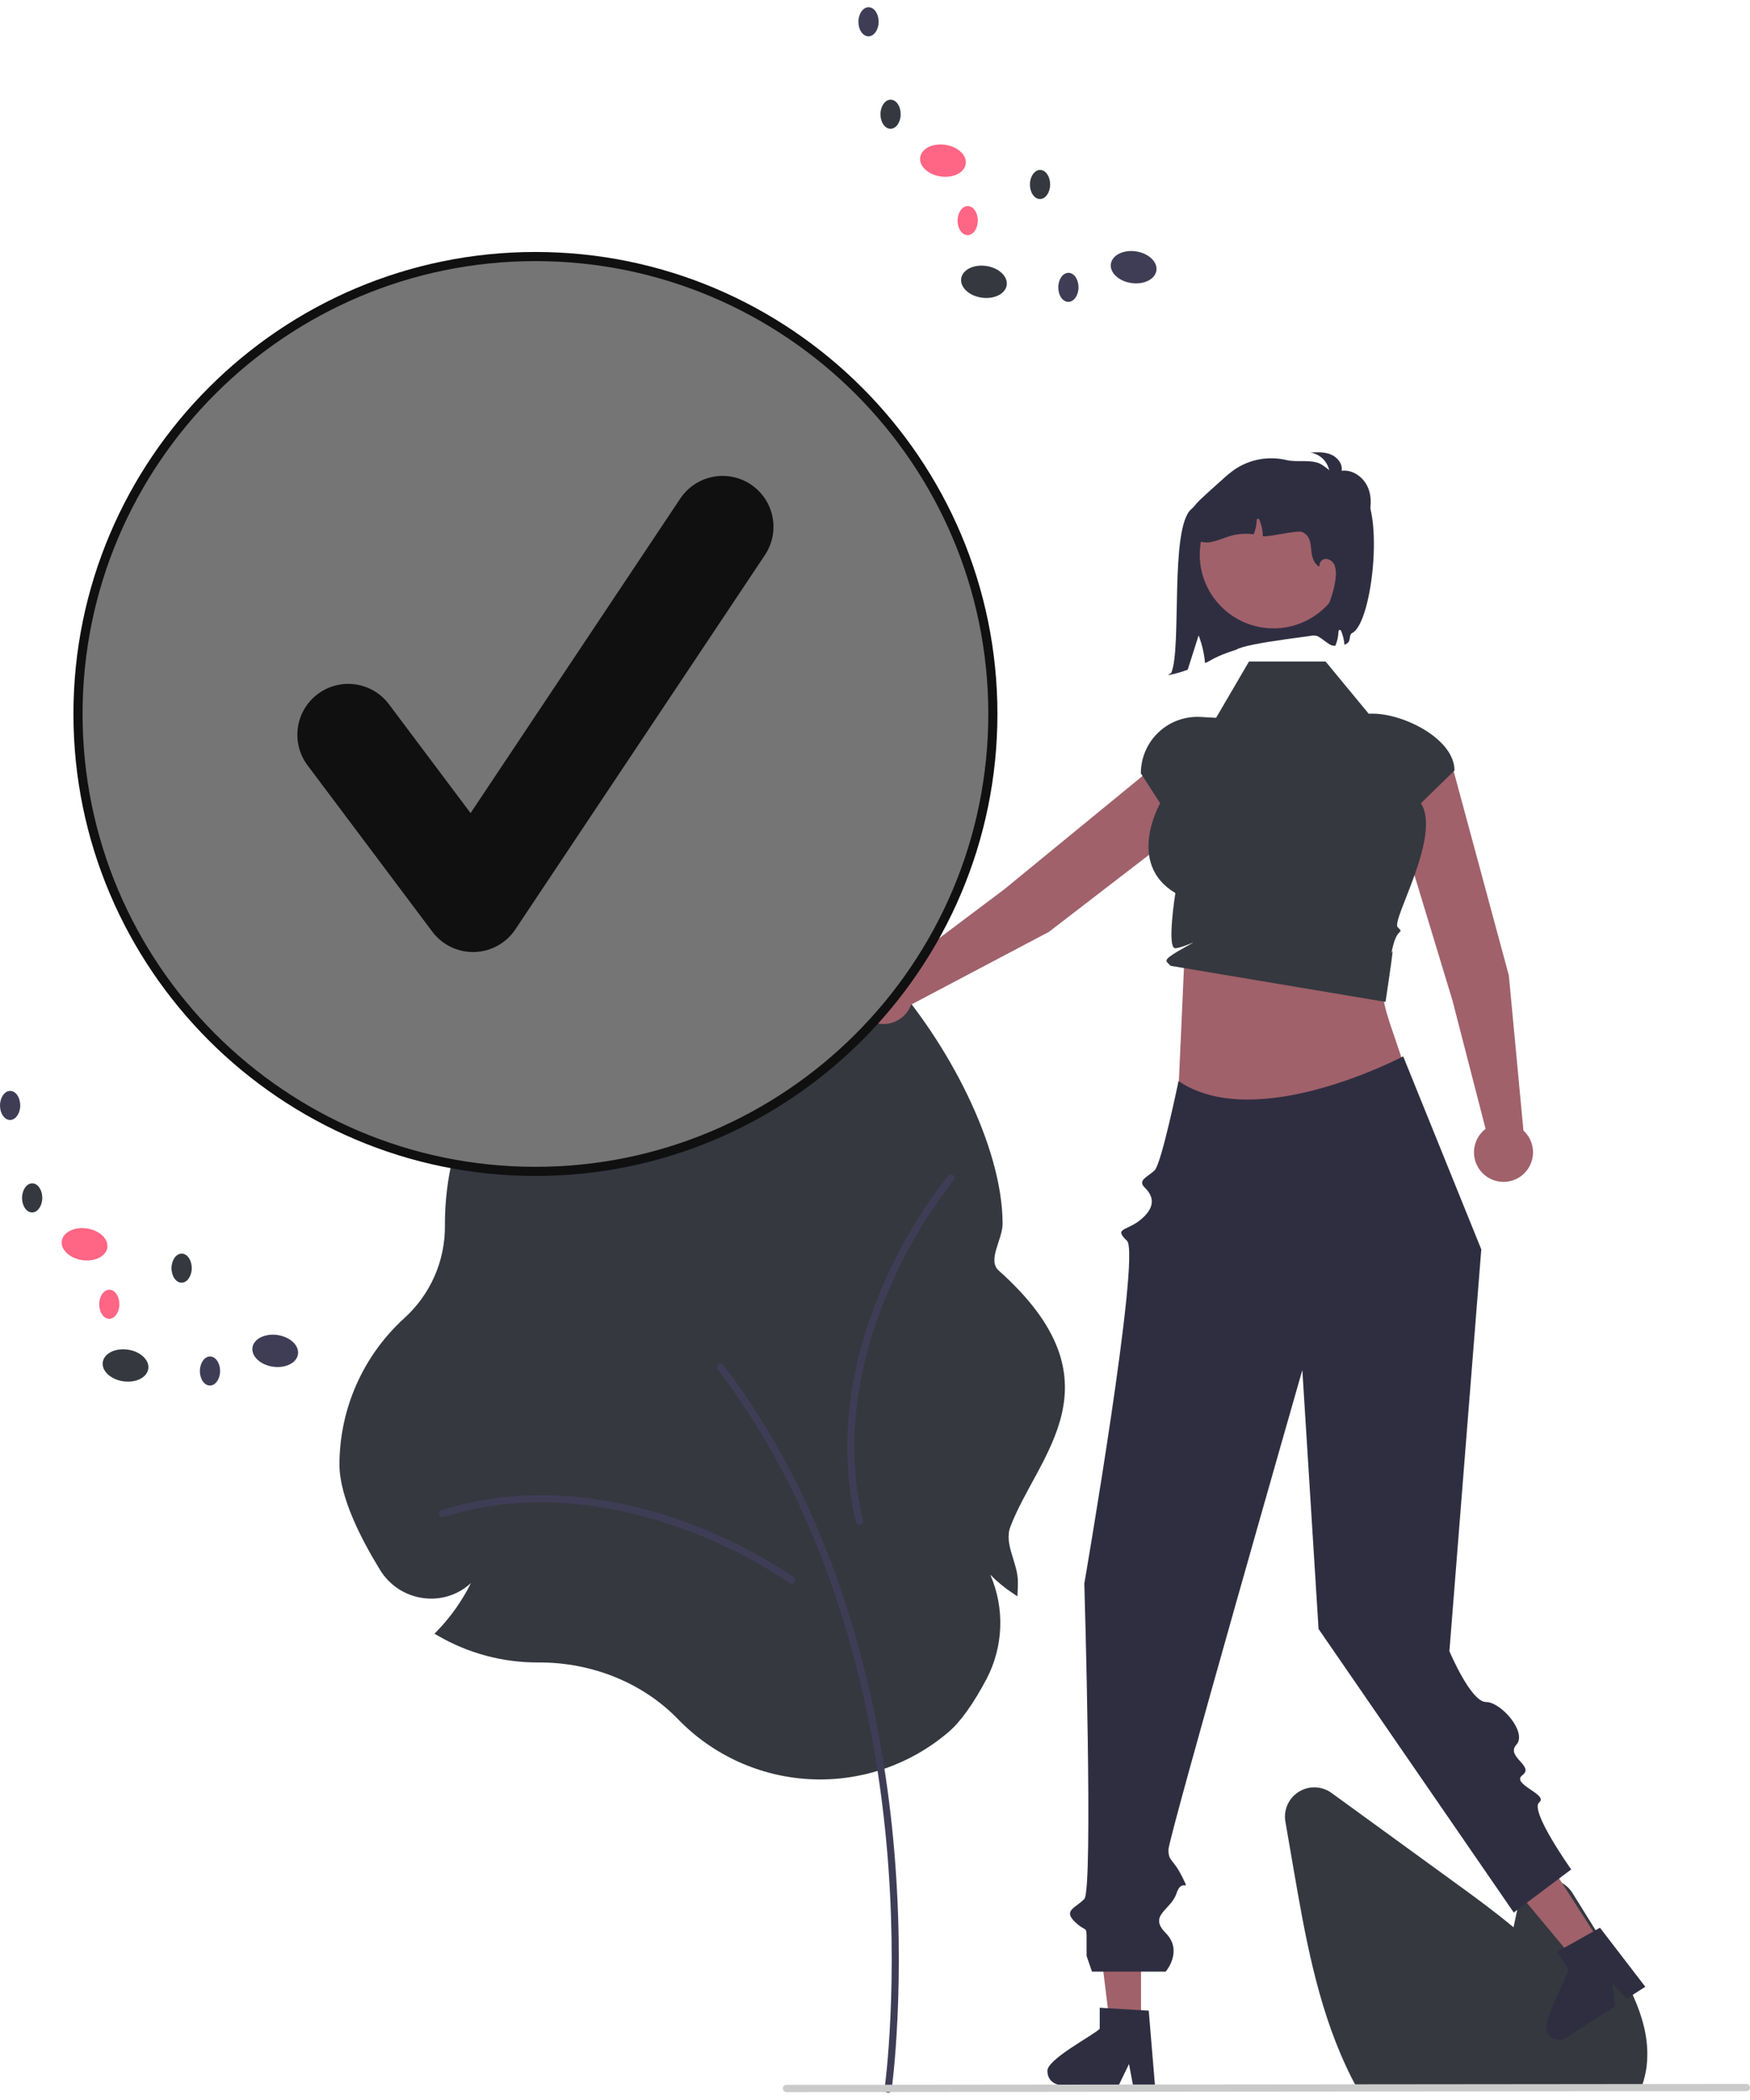<svg width="200" height="240" viewBox="0 0 200 240" fill="none" xmlns="http://www.w3.org/2000/svg">
<g clip-path="url(#clip0_1438_35488)">
<path d="M77.462 196.452C73.482 192.348 67.715 189.994 61.64 189.994L61.405 189.995C57.404 189.996 53.473 188.935 50.016 186.919L49.656 186.709L49.946 186.411C51.515 184.788 52.824 182.933 53.829 180.912C53.116 181.578 52.264 182.078 51.336 182.378C50.407 182.678 49.423 182.771 48.455 182.649C47.433 182.527 46.452 182.175 45.585 181.62C44.718 181.064 43.988 180.32 43.45 179.442C41.326 175.997 38.795 171.108 38.795 167.384C38.798 164.236 39.457 161.123 40.73 158.244C42.003 155.365 43.862 152.782 46.188 150.662C47.661 149.334 48.837 147.71 49.641 145.897C50.444 144.084 50.856 142.122 50.85 140.139L50.849 139.857C50.849 137.246 51.167 134.645 51.799 132.112L51.863 131.856L52.126 131.866C53.823 131.923 55.522 131.781 57.185 131.442C55.625 131.25 54.098 130.844 52.648 130.235L52.365 130.12L52.461 129.83C59.085 125.729 74.037 127.853 82.715 107.997C89.752 91.896 114.582 122.289 114.582 139.857C114.582 141.65 112.808 144.018 114.136 145.203C128.492 158.011 118.586 166.236 115.463 174.511C114.722 176.475 116.329 178.63 116.329 180.755C116.329 181.115 116.32 181.487 116.302 181.861L116.274 182.435L115.795 182.116C114.848 181.496 113.971 180.776 113.177 179.968C114 181.863 114.388 183.918 114.312 185.983C114.237 188.047 113.699 190.068 112.739 191.897C111.234 194.737 109.779 196.77 108.413 197.939C104.037 201.684 98.395 203.616 92.642 203.339C86.889 203.063 81.459 200.599 77.462 196.452H77.462Z" fill="#35383F"/>
<path d="M101.498 239.172C101.596 239.172 101.69 239.137 101.764 239.072C101.838 239.008 101.886 238.92 101.9 238.823C101.917 238.701 103.61 226.497 102.09 210.278C100.686 195.299 96.179 173.724 82.678 156.004C82.645 155.962 82.605 155.926 82.559 155.899C82.513 155.872 82.462 155.855 82.409 155.847C82.356 155.84 82.302 155.844 82.25 155.857C82.198 155.871 82.15 155.895 82.107 155.927C82.065 155.959 82.029 156 82.002 156.046C81.975 156.092 81.958 156.143 81.951 156.196C81.944 156.249 81.947 156.303 81.961 156.355C81.975 156.406 81.998 156.455 82.031 156.497C95.416 174.064 99.887 195.48 101.28 210.354C102.791 226.479 101.112 238.588 101.095 238.708C101.087 238.766 101.091 238.825 101.108 238.881C101.124 238.936 101.153 238.988 101.191 239.032C101.229 239.076 101.276 239.111 101.329 239.135C101.382 239.16 101.44 239.172 101.498 239.172V239.172Z" fill="#3F3D56"/>
<path d="M90.48 180.998C90.565 180.998 90.649 180.971 90.719 180.92C90.788 180.87 90.84 180.799 90.867 180.717C90.893 180.635 90.893 180.547 90.867 180.466C90.84 180.384 90.788 180.313 90.719 180.262C86.872 177.658 82.716 175.543 78.346 173.964C71.52 171.465 61.14 169.199 50.454 172.6C50.403 172.617 50.356 172.643 50.315 172.677C50.274 172.711 50.24 172.754 50.216 172.801C50.191 172.848 50.176 172.9 50.171 172.954C50.167 173.007 50.173 173.061 50.189 173.112C50.205 173.162 50.231 173.21 50.266 173.251C50.3 173.291 50.343 173.325 50.39 173.35C50.438 173.374 50.49 173.389 50.543 173.393C50.596 173.398 50.65 173.392 50.701 173.375C61.168 170.044 71.36 172.272 78.067 174.728C82.366 176.279 86.455 178.359 90.241 180.92C90.31 180.971 90.394 180.998 90.48 180.998Z" fill="#3F3D56"/>
<path d="M109.091 134.646C109.097 134.561 109.076 134.475 109.03 134.402C108.985 134.329 108.918 134.272 108.838 134.24C108.759 134.208 108.671 134.201 108.588 134.222C108.504 134.242 108.43 134.289 108.374 134.354C105.5 138.004 103.09 141.997 101.201 146.241C98.217 152.87 95.21 163.06 97.832 173.963C97.845 174.015 97.867 174.064 97.899 174.107C97.93 174.15 97.97 174.187 98.015 174.215C98.061 174.243 98.112 174.262 98.164 174.27C98.217 174.278 98.271 174.276 98.323 174.264C98.375 174.251 98.424 174.229 98.467 174.197C98.51 174.166 98.547 174.126 98.575 174.08C98.603 174.035 98.621 173.984 98.63 173.931C98.638 173.879 98.636 173.825 98.623 173.773C96.054 163.093 99.011 153.088 101.943 146.575C103.8 142.399 106.169 138.47 108.996 134.879C109.051 134.813 109.084 134.732 109.091 134.646Z" fill="#3F3D56"/>
<path d="M187.522 238.742H155.152L155.013 238.489C154.599 237.739 154.199 236.943 153.826 236.126C150.491 228.988 149.082 220.823 147.839 213.62L146.902 208.191C146.789 207.533 146.874 206.857 147.148 206.248C147.421 205.639 147.87 205.126 148.436 204.774C149.003 204.421 149.662 204.246 150.329 204.271C150.996 204.295 151.64 204.518 152.179 204.911C157.099 208.491 162.02 212.067 166.943 215.64C168.807 216.996 170.936 218.566 172.975 220.262C173.172 219.307 173.378 218.349 173.583 217.404C173.725 216.751 174.059 216.156 174.541 215.694C175.023 215.232 175.632 214.925 176.29 214.811C176.948 214.697 177.625 214.782 178.234 215.056C178.843 215.329 179.357 215.777 179.71 216.344L183.497 222.429C186.259 226.873 188.697 231.252 188.201 235.974C188.203 236.032 188.199 236.089 188.188 236.146C188.088 236.922 187.904 237.684 187.638 238.42L187.522 238.742Z" fill="#35383F"/>
<path d="M172.44 111.482L166.193 88.359C165.925 87.38 165.284 86.546 164.406 86.036C163.529 85.526 162.486 85.381 161.503 85.633C160.995 85.764 160.518 85.996 160.103 86.317C159.687 86.638 159.341 87.04 159.086 87.498C158.83 87.957 158.671 88.463 158.618 88.985C158.564 89.507 158.618 90.035 158.775 90.536L166.001 114.356L169.781 129.015C169.231 129.435 168.823 130.015 168.613 130.675C168.403 131.336 168.402 132.044 168.609 132.705C168.817 133.366 169.222 133.948 169.771 134.37C170.32 134.793 170.986 135.036 171.678 135.067C172.37 135.097 173.055 134.915 173.64 134.543C174.224 134.171 174.68 133.628 174.945 132.988C175.21 132.348 175.272 131.642 175.122 130.966C174.972 130.289 174.618 129.676 174.107 129.208L172.44 111.482Z" fill="#A0616A"/>
<path d="M119.872 106.502L138.854 91.894C139.656 91.272 140.182 90.361 140.318 89.355C140.454 88.349 140.189 87.331 139.581 86.518C139.266 86.098 138.869 85.747 138.414 85.485C137.958 85.223 137.455 85.057 136.933 84.997C136.412 84.936 135.884 84.982 135.381 85.132C134.878 85.282 134.41 85.534 134.008 85.87L114.756 101.649L102.653 110.744C102.054 110.395 101.363 110.24 100.673 110.298C99.982 110.357 99.327 110.627 98.795 111.071C98.263 111.515 97.881 112.112 97.701 112.781C97.52 113.449 97.55 114.158 97.786 114.809C98.022 115.46 98.452 116.023 99.019 116.421C99.586 116.819 100.262 117.033 100.955 117.034C101.647 117.034 102.324 116.822 102.891 116.425C103.459 116.028 103.891 115.466 104.128 114.815L119.872 106.502Z" fill="#A0616A"/>
<path d="M135.343 109.859L134.506 128.546L160.777 122.836C158.541 115.327 157.02 114.047 158.7 108.821L135.343 109.859Z" fill="#A0616A"/>
<path d="M151.496 75.603H142.742L138.983 82.035L137.192 81.936C136.316 81.888 135.439 82.019 134.615 82.321C133.791 82.623 133.038 83.09 132.4 83.693C131.763 84.296 131.256 85.022 130.909 85.828C130.562 86.634 130.383 87.502 130.383 88.38L132.59 91.801C132.59 91.801 128.643 98.68 134.328 102.064C134.328 102.064 133.314 108.44 134.328 108.371C135.343 108.303 137.678 107.005 135.343 108.303C133.007 109.6 133.181 109.775 133.483 110.077L133.785 110.379L158.346 114.503C158.346 114.503 159.065 109.742 159.142 108.892C159.22 108.043 158.7 110.119 159.22 108.043C159.739 105.967 160.517 106.745 159.739 105.967C158.96 105.188 164.783 95.542 162.391 91.801L166.227 88.059C166.227 84.47 160.463 81.56 156.873 81.56H156.414L151.496 75.603Z" fill="#35383F"/>
<path d="M130.404 231.538H126.861L125.176 217.872L130.405 217.872L130.404 231.538Z" fill="#A0616A"/>
<path d="M119.712 236.765C119.713 237.162 119.871 237.542 120.152 237.823C120.432 238.104 120.812 238.263 121.209 238.265H127.879L128.085 237.837L129.029 235.891L129.394 237.837L129.475 238.265H131.99L131.954 237.834L131.284 229.79L130.406 229.736L126.615 229.511L125.683 229.455V231.856C124.976 232.608 119.43 235.45 119.712 236.765Z" fill="#2F2E41"/>
<path d="M183.06 222.257L180.081 224.174L171.27 213.593L175.667 210.764L183.06 222.257Z" fill="#A0616A"/>
<path d="M176.895 232.439C177.112 232.772 177.45 233.006 177.838 233.091C178.226 233.176 178.631 233.104 178.966 232.891L184.576 229.283L184.518 228.811L184.258 226.663L185.618 228.103L185.918 228.419L188.034 227.058L187.77 226.715L182.854 220.312L182.087 220.742L178.777 222.604L177.962 223.06L179.262 225.08C179.074 226.095 175.947 231.486 176.895 232.439Z" fill="#2F2E41"/>
<path d="M199.589 238.991L89.881 239.098C89.771 239.097 89.667 239.054 89.589 238.976C89.512 238.898 89.469 238.793 89.469 238.684C89.469 238.574 89.512 238.469 89.589 238.392C89.667 238.314 89.771 238.27 89.881 238.27L199.589 238.163C199.698 238.163 199.803 238.207 199.88 238.285C199.958 238.362 200.001 238.467 200.001 238.577C200.001 238.686 199.958 238.791 199.88 238.869C199.803 238.947 199.698 238.99 199.589 238.991Z" fill="#CACACA"/>
<path d="M160.365 120.726C160.365 120.726 143.572 129.608 134.69 123.548C134.69 123.548 132.747 132.958 131.968 133.737C131.19 134.515 129.949 134.855 130.829 135.723C131.709 136.592 132.198 137.765 130.526 139.254C128.854 140.744 127.186 140.272 128.799 141.806C130.411 143.34 123.923 180.972 123.923 180.972C123.923 180.972 124.961 215.968 123.923 217.027C122.885 218.085 121.497 218.322 122.84 219.631C124.182 220.94 124.182 219.925 124.182 221.73V223.535L124.797 225.329H133.223C133.223 225.329 135.257 222.967 133.223 220.915C131.19 218.864 133.842 218.302 134.462 216.377C135.083 214.451 136.121 216.528 135.083 214.451C134.045 212.375 133.546 212.77 133.536 211.405C133.525 210.039 148.838 156.576 148.838 156.576L150.692 186.167L173.001 218.575L179.567 213.65C179.567 213.65 174.786 206.92 175.904 205.995C177.022 205.07 172.609 203.909 174.001 202.866C175.392 201.822 172.043 200.77 173.305 199.387C174.567 198.003 171.566 194.516 169.826 194.516C168.087 194.516 165.646 188.704 165.646 188.704L169.29 142.786L160.365 120.726Z" fill="#2F2E41"/>
<path d="M142.566 56.714C142.447 56.87 141.501 56.786 140.362 56.62C138.111 56.291 137.804 56.682 136.121 58.212C133.683 60.43 135.069 73.955 133.871 76.886L133.484 77.171C134.252 77.024 135.006 76.813 135.738 76.54C136.152 75.235 136.567 73.926 136.984 72.622C137.378 73.636 137.626 74.702 137.72 75.787C138.3 75.558 138.876 74.999 141.297 74.25C142.516 73.423 151.338 72.591 152.472 72.227C155.35 62.435 150.712 58.475 142.566 56.714Z" fill="#2F2E41"/>
<path d="M145.545 71.814C150.2 71.814 153.975 68.04 153.975 63.385C153.975 58.729 150.2 54.955 145.545 54.955C140.889 54.955 137.115 58.729 137.115 63.385C137.115 68.04 140.889 71.814 145.545 71.814Z" fill="#A0616A"/>
<path d="M150.853 55.971C150.378 55.901 149.92 55.741 149.505 55.499C149.3 55.375 149.133 55.195 149.025 54.981C148.916 54.767 148.87 54.526 148.892 54.287C148.996 53.688 149.673 53.33 150.28 53.367C150.884 53.454 151.458 53.686 151.953 54.044C151.898 53.465 151.651 52.921 151.25 52.5C150.85 52.078 150.319 51.804 149.744 51.72C150.542 51.677 151.372 51.639 152.11 51.946C152.848 52.253 153.463 53.013 153.33 53.801C154.57 53.641 155.794 54.506 156.306 55.647C156.818 56.788 156.717 58.129 156.307 59.311C156.267 59.492 156.188 59.662 156.076 59.81C155.964 59.958 155.822 60.08 155.659 60.168C155.241 60.326 154.792 60.061 154.43 59.799C152.54 58.43 150.82 56.842 149.306 55.066" fill="#2F2E41"/>
<path d="M154.528 72.347C154.171 72.515 154.357 73.141 154.079 73.421C153.958 73.54 153.813 73.631 153.653 73.686C153.612 73.164 153.49 72.651 153.293 72.165C153.256 72.077 153.197 71.978 153.103 71.986C152.994 71.999 152.966 72.142 152.963 72.248C152.941 72.776 152.824 73.296 152.618 73.782C152.615 73.787 152.613 73.795 152.61 73.8C152.53 73.798 152.446 73.795 152.369 73.793C151.767 73.769 150.433 72.222 150.137 72.747C151.18 70.896 152.452 68.114 152.646 65.999C152.714 65.556 152.681 65.104 152.55 64.675C152.482 64.462 152.354 64.273 152.182 64.13C152.009 63.988 151.799 63.898 151.577 63.871C151.467 63.866 151.358 63.885 151.257 63.927C151.156 63.969 151.065 64.033 150.991 64.115C150.918 64.196 150.863 64.293 150.831 64.398C150.799 64.503 150.79 64.613 150.806 64.722L150.656 64.701C149.259 63.564 150.464 61.589 148.839 60.808C148.289 60.543 144.92 61.428 144.326 61.273C144.313 60.647 144.185 60.028 143.949 59.448C143.913 59.36 143.853 59.261 143.76 59.269C143.651 59.282 143.622 59.425 143.62 59.531C143.598 60.059 143.481 60.579 143.275 61.065C142.451 60.948 141.613 60.992 140.806 61.195C140.095 61.382 139.421 61.704 138.707 61.875C138.354 61.983 137.983 62.018 137.616 61.978C137.249 61.938 136.895 61.823 136.573 61.641C135.668 61.034 135.509 59.69 135.961 58.698C136.288 58.062 136.73 57.492 137.264 57.016C137.671 56.622 138.094 56.243 138.517 55.864C138.896 55.524 139.275 55.184 139.654 54.844C140.131 54.395 140.639 53.981 141.175 53.603C142.03 53.043 142.991 52.663 143.998 52.487C145.005 52.311 146.038 52.343 147.033 52.581C148.226 52.867 149.823 52.464 150.915 53.022C151.486 53.315 152.75 54.439 153.251 54.839C154.533 55.859 153.666 55.028 155.068 55.617C158.411 57.024 156.933 71.215 154.528 72.347Z" fill="#2F2E41"/>
<path d="M61.191 133.874C90.064 133.874 113.469 110.468 113.469 81.596C113.469 52.724 90.064 29.319 61.191 29.319C32.319 29.319 8.914 52.724 8.914 81.596C8.914 110.468 32.319 133.874 61.191 133.874Z" fill="#757575"/>
<path d="M61.192 134.396C32.078 134.396 8.393 110.71 8.393 81.597C8.393 52.483 32.078 28.797 61.192 28.797C90.305 28.797 113.991 52.483 113.991 81.597C113.991 110.71 90.305 134.396 61.192 134.396ZM61.192 29.841C32.654 29.841 9.436 53.059 9.436 81.597C9.436 110.135 32.654 133.352 61.192 133.352C89.73 133.352 112.948 110.135 112.948 81.597C112.948 53.059 89.73 29.841 61.192 29.841Z" fill="#101010"/>
<path d="M54.059 108.805C53.156 108.805 52.266 108.594 51.459 108.191C50.651 107.787 49.949 107.2 49.407 106.478L35.145 87.462C34.687 86.851 34.354 86.156 34.164 85.416C33.975 84.676 33.933 83.906 34.041 83.15C34.149 82.394 34.405 81.667 34.794 81.01C35.183 80.353 35.698 79.779 36.309 79.321C36.919 78.862 37.615 78.529 38.355 78.34C39.094 78.15 39.864 78.108 40.62 78.216C41.376 78.324 42.103 78.58 42.76 78.969C43.417 79.358 43.991 79.873 44.45 80.484L53.78 92.924L77.745 56.977C78.601 55.695 79.931 54.805 81.443 54.503C82.955 54.201 84.525 54.512 85.808 55.367C87.09 56.222 87.981 57.552 88.284 59.064C88.587 60.575 88.277 62.145 87.422 63.429L58.898 106.215C58.382 106.989 57.688 107.628 56.874 108.078C56.06 108.528 55.151 108.777 54.221 108.803C54.167 108.804 54.113 108.805 54.059 108.805Z" fill="#101010"/>
<path d="M115.052 32.586C115.198 31.586 114.151 30.606 112.714 30.397C111.277 30.188 109.995 30.829 109.849 31.828C109.704 32.828 110.751 33.808 112.187 34.017C113.624 34.226 114.907 33.585 115.052 32.586Z" fill="#35383F"/>
<path d="M132.16 30.916C132.305 29.917 131.258 28.937 129.821 28.728C128.385 28.519 127.102 29.16 126.957 30.159C126.811 31.159 127.858 32.138 129.295 32.347C130.732 32.556 132.014 31.916 132.16 30.916Z" fill="#3F3D56"/>
<path d="M110.369 18.737C110.514 17.737 109.467 16.758 108.03 16.549C106.594 16.34 105.311 16.98 105.166 17.98C105.02 18.979 106.067 19.959 107.504 20.168C108.941 20.377 110.223 19.736 110.369 18.737Z" fill="#FF6584"/>
<path d="M102.935 13.064C102.942 12.146 102.43 11.399 101.792 11.394C101.154 11.389 100.631 12.129 100.624 13.047C100.617 13.964 101.129 14.712 101.767 14.717C102.405 14.722 102.928 13.982 102.935 13.064Z" fill="#35383F"/>
<path d="M100.416 2.498C100.423 1.581 99.911 0.833 99.273 0.828C98.634 0.823 98.111 1.563 98.104 2.481C98.097 3.398 98.609 4.146 99.248 4.151C99.886 4.156 100.409 3.416 100.416 2.498Z" fill="#3F3D56"/>
<path d="M120.017 21.093C120.024 20.176 119.513 19.428 118.874 19.423C118.236 19.418 117.713 20.158 117.706 21.076C117.699 21.994 118.211 22.741 118.849 22.746C119.487 22.751 120.01 22.011 120.017 21.093Z" fill="#35383F"/>
<path d="M111.75 25.221C111.757 24.303 111.245 23.556 110.607 23.551C109.968 23.546 109.445 24.286 109.438 25.203C109.431 26.121 109.943 26.869 110.582 26.873C111.22 26.878 111.743 26.138 111.75 25.221Z" fill="#FF6584"/>
<path d="M123.258 32.849C123.265 31.931 122.753 31.183 122.114 31.179C121.476 31.174 120.953 31.914 120.946 32.831C120.939 33.749 121.451 34.497 122.089 34.501C122.728 34.506 123.251 33.766 123.258 32.849Z" fill="#3F3D56"/>
<path d="M16.949 156.432C17.094 155.433 16.047 154.453 14.611 154.244C13.174 154.035 11.891 154.676 11.746 155.675C11.6 156.675 12.647 157.654 14.084 157.863C15.521 158.072 16.803 157.432 16.949 156.432Z" fill="#35383F"/>
<path d="M34.056 154.763C34.202 153.764 33.155 152.784 31.718 152.575C30.281 152.366 28.999 153.007 28.853 154.006C28.708 155.006 29.755 155.985 31.191 156.194C32.628 156.403 33.911 155.763 34.056 154.763Z" fill="#3F3D56"/>
<path d="M12.265 142.584C12.411 141.584 11.364 140.604 9.927 140.395C8.49 140.186 7.208 140.827 7.062 141.827C6.917 142.826 7.964 143.806 9.4 144.015C10.837 144.224 12.12 143.583 12.265 142.584Z" fill="#FF6584"/>
<path d="M4.832 136.911C4.839 135.993 4.327 135.245 3.689 135.241C3.05 135.236 2.527 135.976 2.52 136.893C2.513 137.811 3.025 138.559 3.664 138.563C4.302 138.568 4.825 137.828 4.832 136.911Z" fill="#35383F"/>
<path d="M2.312 126.345C2.319 125.428 1.807 124.68 1.169 124.675C0.531 124.67 0.008 125.41 0.001 126.328C-0.006 127.245 0.506 127.993 1.144 127.998C1.782 128.003 2.305 127.263 2.312 126.345Z" fill="#3F3D56"/>
<path d="M21.914 144.94C21.921 144.023 21.409 143.275 20.771 143.27C20.132 143.265 19.609 144.005 19.602 144.923C19.596 145.84 20.107 146.588 20.746 146.593C21.384 146.598 21.907 145.858 21.914 144.94Z" fill="#35383F"/>
<path d="M13.646 149.068C13.653 148.15 13.141 147.402 12.503 147.397C11.865 147.393 11.342 148.132 11.335 149.05C11.328 149.968 11.84 150.715 12.478 150.72C13.116 150.725 13.639 149.985 13.646 149.068Z" fill="#FF6584"/>
<path d="M25.154 156.696C25.161 155.778 24.649 155.031 24.011 155.026C23.373 155.021 22.85 155.761 22.843 156.678C22.836 157.596 23.348 158.344 23.986 158.349C24.624 158.353 25.147 157.613 25.154 156.696Z" fill="#3F3D56"/>
</g>
<defs>
<clipPath id="clip0_1438_35488">
<rect width="200" height="238.344" fill="white" transform="translate(0 0.828)"/>
</clipPath>
</defs>
</svg>